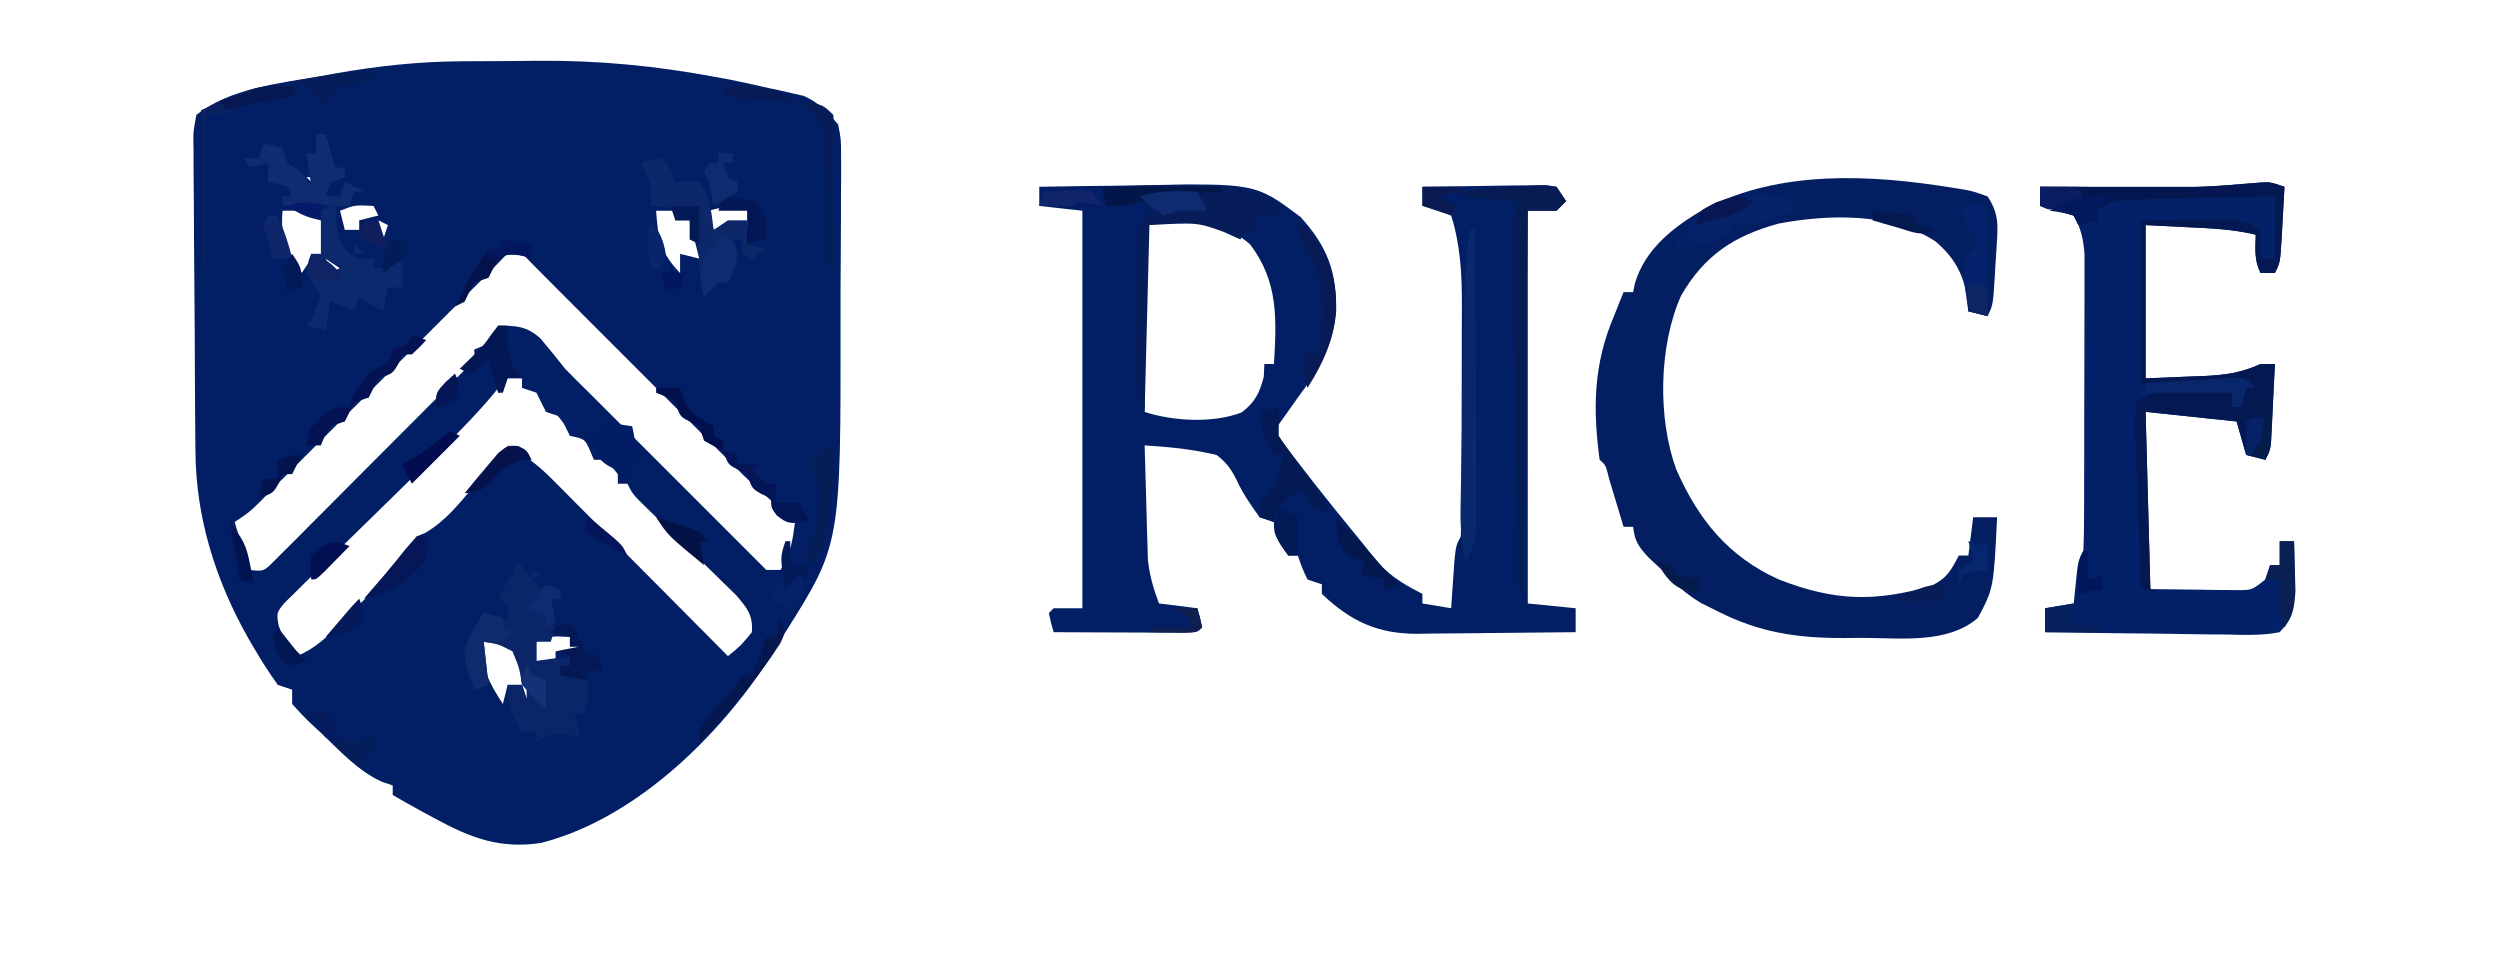 <?xml version="1.0" encoding="UTF-8"?>
<svg version="1.1" xmlns="http://www.w3.org/2000/svg" width="522" height="201">
<path d="M0 0 C0.872 -0.006 1.744 -0.011 2.643 -0.017 C4.482 -0.027 6.322 -0.033 8.161 -0.037 C10.904 -0.047 13.646 -0.078 16.389 -0.109 C28.728 -0.184 40.508 0.957 52.637 3.203 C53.776 3.413 54.916 3.622 56.091 3.838 C58.767 4.367 61.419 4.954 64.074 5.578 C65.378 5.853 65.378 5.853 66.709 6.133 C67.971 6.427 67.971 6.427 69.258 6.727 C69.984 6.891 70.71 7.055 71.459 7.224 C74.646 8.657 76.391 10.536 78.637 13.203 C79.258 16.303 79.258 16.303 79.252 19.819 C79.258 20.464 79.263 21.109 79.269 21.773 C79.281 23.9 79.256 26.025 79.23 28.152 C79.229 29.649 79.229 31.146 79.231 32.643 C79.229 35.786 79.21 38.928 79.179 42.072 C79.139 46.047 79.135 50.021 79.142 53.996 C79.197 100.86 79.197 100.86 67.637 119.203 C67.162 120.019 66.688 120.835 66.199 121.676 C55.531 139.358 37.122 157.96 16.637 163.203 C8.157 164.503 2.03 162.22 -5.363 158.203 C-6.251 157.726 -7.14 157.249 -8.055 156.758 C-10.173 155.598 -12.274 154.415 -14.363 153.203 C-14.363 152.543 -14.363 151.883 -14.363 151.203 C-15.086 150.961 -15.81 150.718 -16.555 150.469 C-21.645 148.175 -25.347 144.008 -29.363 140.203 C-30.017 139.602 -30.67 139.002 -31.344 138.383 C-32.748 137.055 -34.066 135.636 -35.363 134.203 C-35.363 133.213 -35.363 132.223 -35.363 131.203 C-36.353 130.873 -37.343 130.543 -38.363 130.203 C-40.11 127.752 -41.661 125.356 -43.176 122.766 C-43.838 121.638 -43.838 121.638 -44.513 120.487 C-51.332 108.416 -55.472 95.306 -55.556 81.409 C-55.564 80.653 -55.573 79.896 -55.581 79.116 C-55.606 76.631 -55.622 74.146 -55.637 71.66 C-55.642 70.809 -55.647 69.958 -55.653 69.08 C-55.679 64.584 -55.699 60.087 -55.713 55.59 C-55.727 51.868 -55.755 48.147 -55.795 44.425 C-55.845 39.925 -55.869 35.425 -55.877 30.924 C-55.883 29.21 -55.899 27.496 -55.922 25.782 C-55.954 23.39 -55.954 21.001 -55.947 18.609 C-55.963 17.899 -55.98 17.19 -55.996 16.46 C-55.971 14.485 -55.971 14.485 -55.363 11.203 C-48.363 5.622 -37.891 4.575 -29.301 3.078 C-28.372 2.909 -27.443 2.74 -26.486 2.566 C-17.641 0.99 -8.987 0.047 0 0 Z M-32.363 24.203 C-31.703 24.863 -31.043 25.523 -30.363 26.203 C-30.363 25.543 -30.363 24.883 -30.363 24.203 C-31.023 24.203 -31.683 24.203 -32.363 24.203 Z M45.637 24.203 C46.637 26.203 46.637 26.203 46.637 26.203 Z M-25.363 31.203 C-25.033 32.523 -24.703 33.843 -24.363 35.203 C-23.373 35.203 -22.383 35.203 -21.363 35.203 C-21.363 34.543 -21.363 33.883 -21.363 33.203 C-20.043 32.873 -18.723 32.543 -17.363 32.203 C-17.693 31.543 -18.023 30.883 -18.363 30.203 C-22.258 29.992 -22.258 29.992 -25.363 31.203 Z M51.637 31.203 C51.967 32.523 52.297 33.843 52.637 35.203 C55.277 34.873 57.917 34.543 60.637 34.203 C60.307 32.883 59.977 31.563 59.637 30.203 C56.524 30.203 54.529 30.377 51.637 31.203 Z M-37.363 31.203 C-37.913 36.838 -36.314 39.593 -33.363 44.203 C-32.703 43.213 -32.043 42.223 -31.363 41.203 C-30.373 41.203 -29.383 41.203 -28.363 41.203 C-28.62 37.155 -28.62 37.155 -29.363 33.203 C-32.153 30.894 -33.631 31.203 -37.363 31.203 Z M40.637 31.203 C41.024 36.916 41.507 39.94 45.637 44.203 C45.637 42.883 45.637 41.563 45.637 40.203 C46.957 40.533 48.277 40.863 49.637 41.203 C49.42 40.337 49.42 40.337 49.199 39.453 C48.678 37.37 48.158 35.286 47.637 33.203 C46.647 33.203 45.657 33.203 44.637 33.203 C44.637 32.543 44.637 31.883 44.637 31.203 C43.317 31.203 41.997 31.203 40.637 31.203 Z M-17.363 33.203 C-17.033 34.523 -16.703 35.843 -16.363 37.203 C-16.033 36.213 -15.703 35.223 -15.363 34.203 C-16.023 33.873 -16.683 33.543 -17.363 33.203 Z M60.637 34.203 C61.637 36.203 61.637 36.203 61.637 36.203 Z M-15.363 37.203 C-14.363 39.203 -14.363 39.203 -14.363 39.203 Z M8.387 41.391 C7.479 42.319 6.572 43.247 5.637 44.203 C-9.363 59.203 -24.363 74.203 -39.363 89.203 C-40.23 90.09 -41.096 90.977 -41.988 91.891 C-44.363 94.203 -44.363 94.203 -47.363 96.203 C-46.373 99.503 -45.383 102.803 -44.363 106.203 C-41.314 106.519 -41.314 106.519 -39.332 104.546 C-38.557 103.771 -37.782 102.995 -36.984 102.196 C-36.103 101.321 -35.222 100.447 -34.315 99.546 C-33.358 98.58 -32.402 97.615 -31.445 96.648 C-30.464 95.666 -29.481 94.685 -28.499 93.703 C-26.44 91.645 -24.387 89.582 -22.338 87.514 C-19.707 84.86 -17.065 82.217 -14.419 79.578 C-12.389 77.552 -10.365 75.521 -8.342 73.489 C-7.37 72.512 -6.396 71.537 -5.42 70.563 C-4.06 69.203 -2.707 67.837 -1.355 66.469 C-0.582 65.692 0.19 64.915 0.986 64.114 C2.855 62.372 2.855 62.372 2.637 60.203 C3.276 59.935 3.915 59.667 4.574 59.391 C6.968 58.316 6.968 58.316 7.637 55.203 C11.438 55.203 13.61 55.274 16.484 57.875 C18.255 59.946 19.949 62.065 21.637 64.203 C23.284 65.889 24.948 67.559 26.637 69.203 C38.97 81.536 51.303 93.87 63.637 106.203 C64.627 106.203 65.617 106.203 66.637 106.203 C68.927 101.391 68.927 101.391 69.637 96.203 C68.043 94.466 68.043 94.466 65.949 92.828 C62.677 90.086 59.618 87.265 56.637 84.203 C55.399 82.966 55.399 82.966 54.137 81.703 C16.637 44.203 16.637 44.203 13.887 41.391 C11.137 38.464 11.137 38.464 8.387 41.391 Z M-28.363 41.203 C-28.033 42.193 -27.703 43.183 -27.363 44.203 C-26.703 43.873 -26.043 43.543 -25.363 43.203 C-26.353 42.543 -27.343 41.883 -28.363 41.203 Z M8.153 67.617 C7.626 68.273 7.098 68.929 6.555 69.605 C2.32 74.654 -2.329 79.187 -7.051 83.777 C-8.902 85.596 -10.752 87.416 -12.602 89.236 C-15.495 92.082 -18.393 94.922 -21.306 97.748 C-24.133 100.492 -26.936 103.259 -29.738 106.027 C-30.618 106.873 -31.498 107.719 -32.405 108.591 C-33.203 109.385 -34.002 110.18 -34.824 110.999 C-35.534 111.692 -36.243 112.385 -36.974 113.099 C-38.633 115.149 -38.633 115.149 -38.182 117.821 C-37.293 120.406 -36.128 122.131 -34.363 124.203 C-30.625 122.642 -28.231 120.329 -25.379 117.484 C-24.444 116.552 -23.51 115.62 -22.547 114.66 C-22.066 114.175 -21.585 113.69 -21.089 113.19 C-19.611 111.701 -18.123 110.223 -16.633 108.746 C-15.239 107.348 -15.239 107.348 -13.816 105.922 C-12.962 105.065 -12.108 104.209 -11.228 103.326 C-9.143 101.424 -9.143 101.424 -9.363 99.203 C-8.806 98.976 -8.25 98.749 -7.676 98.516 C-3.396 96.087 -0.429 92.305 2.699 88.578 C4.823 86.049 6.965 84.155 9.637 82.203 C9.637 81.543 9.637 80.883 9.637 80.203 C13.247 82.217 16.057 84.379 18.968 87.307 C19.788 88.128 20.609 88.949 21.454 89.794 C22.325 90.675 23.196 91.557 24.094 92.465 C25.448 93.824 25.448 93.824 26.83 95.21 C29.219 97.608 31.604 100.01 33.986 102.415 C36.423 104.872 38.865 107.324 41.307 109.775 C46.089 114.579 50.865 119.389 55.637 124.203 C58.303 122.037 58.303 122.037 60.637 119.203 C60.852 115.533 59.695 114.273 57.336 111.464 C56.342 110.478 55.337 109.502 54.324 108.535 C53.795 108.014 53.266 107.493 52.721 106.957 C51.036 105.3 49.337 103.657 47.637 102.016 C45.939 100.361 44.244 98.703 42.552 97.042 C41.499 96.012 40.443 94.984 39.384 93.961 C35.746 90.422 35.746 90.422 34.637 88.203 C33.977 88.203 33.317 88.203 32.637 88.203 C32.637 87.543 32.637 86.883 32.637 86.203 C31.303 84.536 31.303 84.536 29.637 83.203 C28.977 83.203 28.317 83.203 27.637 83.203 C27.369 82.564 27.1 81.924 26.824 81.266 C25.75 78.872 25.75 78.872 22.637 78.203 C21.97 76.87 21.303 75.536 20.637 74.203 C19.647 73.873 18.657 73.543 17.637 73.203 C16.97 71.87 16.303 70.536 15.637 69.203 C14.647 68.873 13.657 68.543 12.637 68.203 C12.637 67.543 12.637 66.883 12.637 66.203 C9.657 65.858 9.657 65.858 8.153 67.617 Z M9.637 114.203 C10.637 116.203 10.637 116.203 10.637 116.203 Z M15.637 121.203 C15.637 122.523 15.637 123.843 15.637 125.203 C16.957 125.203 18.277 125.203 19.637 125.203 C19.637 124.543 19.637 123.883 19.637 123.203 C21.287 123.533 22.937 123.863 24.637 124.203 C24.637 123.543 24.637 122.883 24.637 122.203 C23.977 122.203 23.317 122.203 22.637 122.203 C22.637 121.543 22.637 120.883 22.637 120.203 C18.742 119.992 18.742 119.992 15.637 121.203 Z M4.637 121.203 C4.087 126.838 5.686 129.593 8.637 134.203 C8.967 132.883 9.297 131.563 9.637 130.203 C10.627 130.203 11.617 130.203 12.637 130.203 C12.307 127.563 11.977 124.923 11.637 122.203 C9.327 121.873 7.017 121.543 4.637 121.203 Z M24.637 125.203 C25.637 127.203 25.637 127.203 25.637 127.203 Z M12.637 130.203 C12.967 131.193 13.297 132.183 13.637 133.203 C13.637 132.213 13.637 131.223 13.637 130.203 C13.307 130.203 12.977 130.203 12.637 130.203 Z " fill="#021F66" transform="translate(96.363,12.797)"/>
<path d="M0 0 C5.174 -0.1 10.347 -0.172 15.521 -0.22 C17.276 -0.24 19.03 -0.267 20.784 -0.302 C45.099 -0.774 45.099 -0.774 54.562 6.312 C60.169 12.494 62.089 17.71 62 26 C61.425 33.282 58.277 38.238 54 44 C53.04 45.353 52.082 46.707 51.125 48.062 C50.073 49.517 50.073 49.517 49 51 C54.564 58.307 60.176 65.556 66.043 72.625 C67.194 74.022 68.33 75.434 69.426 76.875 C72.474 80.847 75.608 82.761 80 85 C80 85.66 80 86.32 80 87 C81.98 87.33 83.96 87.66 86 88 C86.061 87.085 86.121 86.17 86.184 85.227 C86.309 83.444 86.309 83.444 86.438 81.625 C86.519 80.442 86.6 79.258 86.684 78.039 C87 75 87 75 88 73 C88.101 71.199 88.138 69.395 88.145 67.592 C88.152 66.46 88.158 65.328 88.165 64.161 C88.166 62.931 88.167 61.701 88.168 60.434 C88.171 59.17 88.175 57.907 88.178 56.606 C88.183 53.925 88.186 51.244 88.185 48.563 C88.185 45.15 88.199 41.736 88.216 38.322 C88.23 35.047 88.229 31.772 88.23 28.496 C88.241 26.672 88.241 26.672 88.252 24.811 C88.235 18.249 87.978 12.287 86 6 C83.017 4.308 83.017 4.308 80 4 C80 2.68 80 1.36 80 0 C83.951 -0.074 87.902 -0.129 91.853 -0.165 C93.859 -0.187 95.865 -0.225 97.871 -0.264 C99.128 -0.273 100.385 -0.283 101.68 -0.293 C102.842 -0.309 104.005 -0.324 105.203 -0.341 C106.126 -0.228 107.049 -0.116 108 0 C108.99 1.485 108.99 1.485 110 3 C109.34 3.66 108.68 4.32 108 5 C106.02 5 104.04 5 102 5 C102 32.06 102 59.12 102 87 C105.3 87.33 108.6 87.66 112 88 C112 89.65 112 91.3 112 93 C106.432 93.074 100.863 93.129 95.295 93.165 C93.402 93.18 91.51 93.2 89.618 93.226 C86.89 93.263 84.162 93.28 81.434 93.293 C80.595 93.308 79.756 93.324 78.892 93.34 C70.608 93.342 64.997 90.705 59 85 C59 84.34 59 83.68 59 83 C58.01 82.67 57.02 82.34 56 82 C54.812 79.438 54.812 79.438 54 77 C53.34 77 52.68 77 52 77 C49 72.615 49 72.615 49 70 C48.01 69.67 47.02 69.34 46 69 C44.184 66.457 42.437 63.979 41.16 61.117 C39.96 58.813 39.097 57.577 37 56 C32.015 54.791 27.111 54.315 22 54 C22.11 58.376 22.241 62.75 22.375 67.125 C22.406 68.362 22.437 69.6 22.469 70.875 C22.507 72.074 22.546 73.273 22.586 74.508 C22.633 76.157 22.633 76.157 22.681 77.84 C23.014 81.142 23.836 83.901 25 87 C27.64 87.33 30.28 87.66 33 88 C33.562 89.938 33.562 89.938 34 92 C33 93 33 93 30.133 93.114 C28.881 93.108 27.629 93.103 26.34 93.098 C25.343 93.096 25.343 93.096 24.326 93.093 C22.197 93.088 20.067 93.075 17.938 93.062 C16.497 93.057 15.056 93.053 13.615 93.049 C10.077 93.038 6.538 93.021 3 93 C2.438 91.062 2.438 91.062 2 89 C2.495 88.505 2.495 88.505 3 88 C4.98 88 6.96 88 9 88 C9 60.61 9 33.22 9 5 C6.03 4.67 3.06 4.34 0 4 C0 2.68 0 1.36 0 0 Z M22 8 C21.911 10.884 21.885 13.745 21.902 16.629 C21.904 17.493 21.905 18.357 21.907 19.248 C21.912 22.019 21.925 24.791 21.938 27.562 C21.943 29.437 21.947 31.311 21.951 33.186 C21.962 37.79 21.979 42.395 22 47 C27.885 48.962 36.405 49.426 42.285 47.094 C45.073 44.957 45.988 43.047 46.875 39.688 C46.916 38.801 46.958 37.914 47 37 C47.66 37 48.32 37 49 37 C49.56 27.665 49.941 19.787 44 12 C38.89 7.724 34.824 6.858 28.312 6.875 C27.339 6.872 26.366 6.87 25.363 6.867 C23.044 6.734 23.044 6.734 22 8 Z " fill="#021F65" transform="translate(217,39)"/>
<path d="M0 0 C0.693 0.109 1.386 0.218 2.101 0.33 C4 0.703 4 0.703 7 1.75 C8.923 4.644 9.218 6.804 9.012 10.227 C8.965 11.062 8.918 11.897 8.869 12.758 C8.809 13.621 8.749 14.485 8.688 15.375 C8.639 16.246 8.591 17.118 8.541 18.016 C8.147 24.456 8.147 24.456 7 26.75 C5.68 26.42 4.36 26.09 3 25.75 C2.917 24.719 2.835 23.688 2.75 22.625 C1.8 17.718 -0.014 14.441 -3.84 11.184 C-13.021 5.091 -26.195 5.467 -36.668 7.441 C-45.966 9.999 -52.166 14.092 -57 22.504 C-61.638 32.92 -61.926 48.066 -58 58.75 C-53.412 69.225 -47.16 76.938 -36.645 81.719 C-25.054 86.238 -16.736 86.498 -4.855 83.113 C-1.483 81.503 -0.703 79.989 1 76.75 C1.66 76.75 2.32 76.75 3 76.75 C3.33 74.11 3.66 71.47 4 68.75 C5.65 68.75 7.3 68.75 9 68.75 C8.273 83.571 8.273 83.571 5 89.75 C-1.42 95.303 -11.341 93.933 -19.312 93.938 C-20.498 93.95 -21.683 93.962 -22.904 93.975 C-32.706 93.991 -40.499 92.862 -49.25 88.438 C-50.41 87.864 -51.57 87.29 -52.766 86.699 C-56.075 84.705 -58.385 82.574 -61 79.75 C-61.907 78.904 -62.815 78.059 -63.75 77.188 C-65.882 74.877 -66.66 73.808 -67 70.75 C-67.66 70.75 -68.32 70.75 -69 70.75 C-69.416 69.36 -69.416 69.36 -69.84 67.941 C-70.202 66.744 -70.564 65.546 -70.938 64.312 C-71.297 63.118 -71.657 61.923 -72.027 60.691 C-72.709 57.891 -72.709 57.891 -74 56.75 C-75.447 45.943 -75.275 36.784 -71 26.75 C-70.608 25.76 -70.216 24.77 -69.812 23.75 C-69.544 23.09 -69.276 22.43 -69 21.75 C-68.34 21.75 -67.68 21.75 -67 21.75 C-66.884 21.169 -66.768 20.587 -66.648 19.988 C-64.513 12.618 -58.369 7.994 -52 4.293 C-36.177 -3.845 -17.235 -2.825 0 0 Z " fill="#031E61" transform="translate(408,39.25)"/>
<path d="M0 0 C-0.141 2.625 -0.287 5.25 -0.438 7.875 C-0.477 8.621 -0.516 9.368 -0.557 10.137 C-0.887 15.773 -0.887 15.773 -2 18 C-2.99 18 -3.98 18 -5 18 C-6.354 15.291 -6.065 12.991 -6 10 C-10.739 8.852 -15.464 8.671 -20.312 8.438 C-23.179 8.293 -26.046 8.149 -29 8 C-29 18.56 -29 29.12 -29 40 C-25.968 39.876 -22.936 39.752 -19.812 39.625 C-18.866 39.591 -17.92 39.557 -16.945 39.522 C-12.524 39.315 -9.067 38.884 -5 37 C-4.01 37 -3.02 37 -2 37 C-2.14 39.959 -2.287 42.917 -2.438 45.875 C-2.477 46.717 -2.516 47.559 -2.557 48.426 C-2.619 49.634 -2.619 49.634 -2.684 50.867 C-2.72 51.611 -2.757 52.354 -2.795 53.121 C-3 55 -3 55 -4 57 C-5.32 56.67 -6.64 56.34 -8 56 C-8.66 53.69 -9.32 51.38 -10 49 C-16.27 48.34 -22.54 47.68 -29 47 C-28.505 65.315 -28.505 65.315 -28 84 C-22.895 84.062 -22.895 84.062 -17.688 84.125 C-16.084 84.152 -16.084 84.152 -14.448 84.18 C-13.603 84.185 -12.758 84.19 -11.887 84.195 C-11.023 84.206 -10.159 84.216 -9.268 84.227 C-6.718 84.151 -6.718 84.151 -4 82 C-3.505 80.515 -3.505 80.515 -3 79 C-2.34 79 -1.68 79 -1 79 C-1 77.35 -1 75.7 -1 74 C-0.01 74 0.98 74 2 74 C2.081 76.229 2.139 78.458 2.188 80.688 C2.24 82.55 2.24 82.55 2.293 84.449 C1.958 88.504 1.791 90.031 -1 93 C-4.663 93.731 -8.29 93.579 -12.012 93.488 C-13.095 93.481 -14.178 93.474 -15.295 93.467 C-18.76 93.439 -22.223 93.376 -25.688 93.312 C-28.034 93.287 -30.381 93.265 -32.729 93.244 C-38.486 93.189 -44.243 93.105 -50 93 C-50 91.35 -50 89.7 -50 88 C-47.03 87.505 -47.03 87.505 -44 87 C-43.939 86.374 -43.879 85.747 -43.816 85.102 C-43.733 84.284 -43.649 83.467 -43.562 82.625 C-43.481 81.813 -43.4 81.001 -43.316 80.164 C-43 78 -43 78 -42 76 C-41.898 73.964 -41.862 71.924 -41.855 69.885 C-41.848 68.6 -41.842 67.315 -41.835 65.991 C-41.834 64.581 -41.833 63.172 -41.832 61.762 C-41.829 60.319 -41.825 58.877 -41.822 57.434 C-41.816 54.407 -41.814 51.38 -41.815 48.353 C-41.815 44.479 -41.801 40.606 -41.784 36.732 C-41.773 33.751 -41.771 30.77 -41.771 27.788 C-41.77 26.361 -41.766 24.933 -41.758 23.505 C-41.748 21.504 -41.752 19.504 -41.757 17.503 C-41.756 16.365 -41.754 15.228 -41.753 14.055 C-42.007 10.91 -42.465 8.756 -44 6 C-47.535 4.62 -47.535 4.62 -51 4 C-51 2.68 -51 1.36 -51 0 C-49.937 0.005 -48.874 0.01 -47.778 0.016 C-43.784 0.034 -39.79 0.046 -35.796 0.055 C-34.077 0.06 -32.357 0.067 -30.638 0.075 C-17.806 0.163 -17.806 0.163 -5.025 -0.881 C-3 -1 -3 -1 0 0 Z " fill="#032168" transform="translate(477,39)"/>
<path d="M0 0 C-0.141 2.625 -0.287 5.25 -0.438 7.875 C-0.477 8.621 -0.516 9.368 -0.557 10.137 C-0.887 15.773 -0.887 15.773 -2 18 C-2.99 18 -3.98 18 -5 18 C-6.354 15.291 -6.065 12.991 -6 10 C-10.739 8.852 -15.464 8.671 -20.312 8.438 C-23.179 8.293 -26.046 8.149 -29 8 C-29 18.56 -29 29.12 -29 40 C-25.968 39.876 -22.936 39.752 -19.812 39.625 C-18.866 39.591 -17.92 39.557 -16.945 39.522 C-12.524 39.315 -9.067 38.884 -5 37 C-4.01 37 -3.02 37 -2 37 C-2.14 39.959 -2.287 42.917 -2.438 45.875 C-2.477 46.717 -2.516 47.559 -2.557 48.426 C-2.619 49.634 -2.619 49.634 -2.684 50.867 C-2.72 51.611 -2.757 52.354 -2.795 53.121 C-3 55 -3 55 -4 57 C-5.32 56.67 -6.64 56.34 -8 56 C-8.66 53.69 -9.32 51.38 -10 49 C-16.27 48.34 -22.54 47.68 -29 47 C-28.505 65.315 -28.505 65.315 -28 84 C-26.515 84.495 -26.515 84.495 -25 85 C-26.65 84.67 -28.3 84.34 -30 84 C-30.217 78.483 -30.414 72.966 -30.592 67.447 C-30.656 65.569 -30.725 63.691 -30.799 61.813 C-30.905 59.118 -30.992 56.423 -31.074 53.727 C-31.112 52.884 -31.149 52.041 -31.187 51.173 C-31.249 48.807 -31.249 48.807 -31 45 C-27.953 42.969 -27.399 42.753 -23.988 42.805 C-23.231 42.811 -22.474 42.818 -21.693 42.824 C-20.908 42.841 -20.122 42.858 -19.312 42.875 C-18.515 42.884 -17.718 42.893 -16.896 42.902 C-14.931 42.926 -12.965 42.962 -11 43 C-11 43.99 -11 44.98 -11 46 C-9.062 43.227 -9.062 43.227 -8 41 C-15.26 41 -22.52 41 -30 41 C-30 29.78 -30 18.56 -30 7 C-26.617 6.959 -23.235 6.918 -19.75 6.875 C-18.69 6.857 -17.63 6.839 -16.538 6.82 C-15.695 6.815 -14.853 6.81 -13.984 6.805 C-13.126 6.794 -12.267 6.784 -11.382 6.773 C-8.821 7.017 -7.205 7.71 -5 9 C-5 10.98 -5 12.96 -5 15 C-4.01 15 -3.02 15 -2 15 C-2 10.71 -2 6.42 -2 2 C-6.788 2.094 -11.575 2.2 -16.362 2.317 C-17.99 2.356 -19.619 2.391 -21.247 2.422 C-23.588 2.468 -25.929 2.526 -28.27 2.586 C-29.362 2.603 -29.362 2.603 -30.476 2.621 C-34.17 2.729 -35.848 2.899 -39 5 C-39 5.66 -39 6.32 -39 7 C-40.32 7.33 -41.64 7.66 -43 8 C-43.33 7.34 -43.66 6.68 -44 6 C-46.314 5.269 -48.648 4.599 -51 4 C-51 2.68 -51 1.36 -51 0 C-49.937 0.005 -48.874 0.01 -47.778 0.016 C-43.784 0.034 -39.79 0.046 -35.796 0.055 C-34.077 0.06 -32.357 0.067 -30.638 0.075 C-17.806 0.163 -17.806 0.163 -5.025 -0.881 C-3 -1 -3 -1 0 0 Z " fill="#041952" transform="translate(477,39)"/>
<path d="M0 0 C0.454 0.619 0.907 1.238 1.375 1.875 C2.971 4.059 2.971 4.059 5 6 C6.32 6 7.64 6 9 6 C9 6.66 9 7.32 9 8 C8.34 8 7.68 8 7 8 C7.186 8.742 7.371 9.485 7.562 10.25 C7.992 12.95 7.851 14.446 7 17 C6.01 17 5.02 17 4 17 C4 18.32 4 19.64 4 21 C7.465 20.505 7.465 20.505 11 20 C11 20.66 11 21.32 11 22 C12.047 23.098 12.047 23.098 13.625 24.188 C15 26 15 26 14.688 29.188 C14.461 30.116 14.234 31.044 14 32 C13.34 32 12.68 32 12 32 C12.33 33.65 12.66 35.3 13 37 C12.258 36.794 11.515 36.587 10.75 36.375 C7.677 35.956 6.572 36.381 4 38 C4 37.34 4 36.68 4 36 C3.01 36 2.02 36 1 36 C-1.034 32.27 -2 30.331 -2 26 C-1.01 26 -0.02 26 1 26 C0.46 22.525 0.46 22.525 -1 19 C-4.006 17.469 -4.006 17.469 -7 17 C-6.67 19.97 -6.34 22.94 -6 26 C-6.99 26.33 -7.98 26.66 -9 27 C-11.48 19.415 -11.48 19.415 -10 16 C-9.04 14.31 -8.046 12.638 -7 11 C-3.125 11.875 -3.125 11.875 -2 13 C-2 11.68 -2 10.36 -2 9 C-2.66 8.67 -3.32 8.34 -4 8 C-3 6 -3 6 -1 3 C-0.67 2.01 -0.34 1.02 0 0 Z M1 26 C1.33 26.99 1.66 27.98 2 29 C2 28.01 2 27.02 2 26 C1.67 26 1.34 26 1 26 Z M3 2 C3.99 2.495 3.99 2.495 5 3 C4.01 3.495 4.01 3.495 3 4 C3 3.34 3 2.68 3 2 Z " fill="#0A2669" transform="translate(108,117)"/>
<path d="M0 0 C27.164 -0.826 27.164 -0.826 38 4 C37.67 4.66 37.34 5.32 37 6 C35.35 6 33.7 6 32 6 C32.495 7.485 32.495 7.485 33 9 C32.01 9 31.02 9 30 9 C29.67 9.66 29.34 10.32 29 11 C27.907 10.505 26.814 10.01 25.688 9.5 C20.074 7.441 20.074 7.441 10 8 C9.67 20.87 9.34 33.74 9 47 C6.803 42.605 6.791 39.55 6.953 34.805 C6.984 33.622 6.984 33.622 7.015 32.415 C7.06 30.752 7.111 29.09 7.167 27.427 C7.25 24.877 7.312 22.328 7.371 19.777 C7.418 18.161 7.466 16.546 7.516 14.93 C7.542 13.783 7.542 13.783 7.57 12.613 C7.77 7.23 7.77 7.23 10 5 C12.625 4.875 12.625 4.875 15 5 C15 4.34 15 3.68 15 3 C16.65 3 18.3 3 20 3 C20 2.67 20 2.34 20 2 C14.477 1.806 10.332 2.359 5 4 C3.68 4 2.36 4 1 4 C0.67 2.68 0.34 1.36 0 0 Z " fill="#061D59" transform="translate(230,39)"/>
<path d="M0 0 C0.083 1.258 0.165 2.516 0.25 3.812 C0.623 6.823 0.743 7.726 2.875 10 C5.061 11.213 5.061 11.213 8 11 C8 11.66 8 12.32 8 13 C8.99 13 9.98 13 11 13 C11.33 12.34 11.66 11.68 12 11 C12.66 11.33 13.32 11.66 14 12 C14 13.65 14 15.3 14 17 C13.01 17 12.02 17 11 17 C10.67 18.65 10.34 20.3 10 22 C8.35 21.01 6.7 20.02 5 19 C4.67 19.99 4.34 20.98 4 22 C1.525 21.01 1.525 21.01 -1 20 C-1.33 21.98 -1.66 23.96 -2 26 C-3.32 25.67 -4.64 25.34 -6 25 C-5.165 23.67 -5.165 23.67 -4.312 22.312 C-3.879 21.219 -3.446 20.126 -3 19 C-4.319 16.358 -4.319 16.358 -6 14 C-5.688 11.688 -5.688 11.688 -5 10 C-4.34 10 -3.68 10 -3 10 C-3 7.03 -3 4.06 -3 1 C-1 0 -1 0 0 0 Z M-2 11 C-1.67 11.99 -1.34 12.98 -1 14 C-0.34 13.67 0.32 13.34 1 13 C0.01 12.34 -0.98 11.68 -2 11 Z M4 8 C4.66 8.66 5.32 9.32 6 10 C5.34 10 4.68 10 4 10 C4 9.34 4 8.68 4 8 Z " fill="#0D296D" transform="translate(70,43)"/>
<path d="M0 0 C2 2 2 2 3 5 C3.784 4.938 4.567 4.876 5.375 4.812 C6.674 4.905 6.674 4.905 8 5 C10.296 8.445 10.54 10.938 11 15 C11.99 14.34 12.98 13.68 14 13 C15.32 13 16.64 13 18 13 C18 14.65 18 16.3 18 18 C19.32 18.33 20.64 18.66 22 19 C21.01 19.66 20.02 20.32 19 21 C18.34 20.67 17.68 20.34 17 20 C17 19.01 17 18.02 17 17 C16.34 17 15.68 17 15 17 C15.309 17.835 15.309 17.835 15.625 18.688 C16.107 21.66 15.266 23.32 14 26 C13.34 26 12.68 26 12 26 C10.375 27.458 10.375 27.458 9 29 C8.403 26.237 8 23.84 8 21 C7.847 19.27 7.68 17.54 7.5 15.812 C7.407 14.911 7.314 14.01 7.219 13.082 C7.147 12.395 7.074 11.708 7 11 C4.03 10.67 1.06 10.34 -2 10 C-2 8.68 -2 7.36 -2 6 C-2.613 4.313 -3.271 2.64 -4 1 C-2.125 0.375 -2.125 0.375 0 0 Z " fill="#0D2869" transform="translate(138,33)"/>
<path d="M0 0 C1.222 -0.039 1.222 -0.039 2.469 -0.078 C3.139 0.03 3.809 0.138 4.5 0.25 C5.16 1.24 5.82 2.23 6.5 3.25 C5.84 3.91 5.18 4.57 4.5 5.25 C2.52 5.25 0.54 5.25 -1.5 5.25 C-1.83 31.32 -2.16 57.39 -2.5 84.25 C-2.83 84.25 -3.16 84.25 -3.5 84.25 C-3.654 74.132 -3.802 64.014 -3.943 53.896 C-4.009 49.198 -4.076 44.5 -4.148 39.802 C-4.218 35.269 -4.282 30.737 -4.343 26.205 C-4.367 24.474 -4.393 22.743 -4.421 21.012 C-4.459 18.592 -4.491 16.171 -4.522 13.751 C-4.535 13.032 -4.548 12.314 -4.561 11.573 C-4.594 8.5 -4.481 6.193 -3.5 3.25 C-7.46 2.92 -11.42 2.59 -15.5 2.25 C-15.5 1.92 -15.5 1.59 -15.5 1.25 C-10.343 0.636 -5.193 0.151 0 0 Z " fill="#061C52" transform="translate(320.5,38.75)"/>
<path d="M0 0 C0.66 0 1.32 0 2 0 C2.66 2.31 3.32 4.62 4 7 C4.66 7 5.32 7 6 7 C6 7.66 6 8.32 6 9 C5.01 9.33 4.02 9.66 3 10 C2.67 10.99 2.34 11.98 2 13 C2.99 13 3.98 13 5 13 C5.33 12.01 5.66 11.02 6 10 C7.32 10.66 8.64 11.32 10 12 C9.34 12 8.68 12 8 12 C7.67 12.99 7.34 13.98 7 15 C2.38 15 -2.24 15 -7 15 C-7 14.34 -7 13.68 -7 13 C-6.34 13 -5.68 13 -5 13 C-5.33 12.34 -5.66 11.68 -6 11 C-8.025 10.348 -8.025 10.348 -10 10 C-10 8.68 -10 7.36 -10 6 C-11.32 6.33 -12.64 6.66 -14 7 C-14.33 6.34 -14.66 5.68 -15 5 C-14.01 5 -13.02 5 -12 5 C-11.67 4.01 -11.34 3.02 -11 2 C-9.062 2.312 -9.062 2.312 -7 3 C-6.67 3.99 -6.34 4.98 -6 6 C-5.01 6.66 -4.02 7.32 -3 8 C-2.01 9.485 -2.01 9.485 -1 11 C-1.33 8.69 -1.66 6.38 -2 4 C-1.34 4 -0.68 4 0 4 C0 2.68 0 1.36 0 0 Z " fill="#0F2C70" transform="translate(66,28)"/>
<path d="M0 0 C0.33 0 0.66 0 1 0 C1.046 8.406 1.082 16.812 1.104 25.218 C1.114 29.121 1.128 33.024 1.151 36.927 C1.173 40.694 1.185 44.461 1.19 48.229 C1.193 49.666 1.201 51.102 1.211 52.539 C1.226 54.553 1.227 56.566 1.227 58.579 C1.231 59.725 1.236 60.871 1.241 62.051 C1.006 64.924 0.497 66.572 -1 69 C-1.846 65.356 -2.102 62.047 -2.038 58.311 C-2.021 57.193 -2.004 56.075 -1.986 54.923 C-1.963 53.723 -1.939 52.524 -1.914 51.289 C-1.893 50.048 -1.872 48.806 -1.85 47.527 C-1.792 44.232 -1.728 40.937 -1.663 37.642 C-1.625 35.63 -1.591 33.618 -1.558 31.606 C-1.494 27.73 -1.424 23.853 -1.352 19.977 C-1.332 18.782 -1.312 17.587 -1.291 16.355 C-1.177 10.817 -0.97 5.458 0 0 Z " fill="#0A296C" transform="translate(307,48)"/>
<path d="M0 0 C1.793 1.527 1.793 1.527 3 3 C1.586 3.508 0.169 4.006 -1.25 4.5 C-2.433 4.918 -2.433 4.918 -3.641 5.344 C-6 6 -6 6 -10 6 C-10.33 6.66 -10.66 7.32 -11 8 C-13.685 9.379 -15.298 10.114 -18.312 9.625 C-18.869 9.419 -19.426 9.213 -20 9 C-19.398 6.291 -18.654 4.512 -16.438 2.777 C-11.267 -0.131 -5.871 -1.158 0 0 Z M-22 9 C-21.01 9.495 -21.01 9.495 -20 10 C-20.99 10.495 -20.99 10.495 -22 11 C-22 10.34 -22 9.68 -22 9 Z " fill="#04216A" transform="translate(372,41)"/>
<path d="M0 0 C14.85 0 29.7 0 45 0 C45.495 0.99 45.495 0.99 46 2 C45.077 2.02 44.153 2.04 43.202 2.06 C39.774 2.138 36.347 2.225 32.92 2.317 C31.437 2.356 29.954 2.391 28.471 2.422 C26.338 2.468 24.206 2.526 22.074 2.586 C20.791 2.617 19.508 2.649 18.186 2.681 C14.846 2.764 14.846 2.764 12 5 C12 5.66 12 6.32 12 7 C10.68 7.33 9.36 7.66 8 8 C7.67 7.34 7.34 6.68 7 6 C4.686 5.269 2.352 4.599 0 4 C0 2.68 0 1.36 0 0 Z " fill="#051751" transform="translate(426,39)"/>
<path d="M0 0 C0 2 0 4 0 6 C1.199 7.84 2.483 9.626 3.812 11.375 C6.422 14.826 8.839 18.25 11 22 C9.125 21.75 9.125 21.75 7 21 C5.75 18.938 5.75 18.938 5 17 C2.464 18.268 0.899 19.911 -1 22 C-1 22.66 -1 23.32 -1 24 C-1.99 23.67 -2.98 23.34 -4 23 C-4 22.01 -4 21.02 -4 20 C-3.546 19.587 -3.092 19.175 -2.625 18.75 C-0.245 16.187 0.18 13.342 1 10 C0.34 10 -0.32 10 -1 10 C-3.125 6.812 -3.502 4.735 -4 1 C-2.68 0.67 -1.36 0.34 0 0 Z " fill="#041A55" transform="translate(267,85)"/>
<path d="M0 0 C1.65 0 3.3 0 5 0 C5 7.59 5 15.18 5 23 C3.68 22.67 2.36 22.34 1 22 C0.75 20.42 0.526 18.836 0.312 17.25 C0.185 16.368 0.057 15.487 -0.074 14.578 C0.016 11.443 0.926 10.282 3 8 C2.34 7.67 1.68 7.34 1 7 C1.66 7 2.32 7 3 7 C2.505 6.402 2.01 5.804 1.5 5.188 C0 3 0 3 0 0 Z " fill="#05226C" transform="translate(410,43)"/>
<path d="M0 0 C0.99 0.33 1.98 0.66 3 1 C1.625 2.5 1.625 2.5 0 4 C-0.66 4 -1.32 4 -2 4 C-2.268 4.639 -2.536 5.279 -2.812 5.938 C-4 8 -4 8 -7 9 C-7.33 9.66 -7.66 10.32 -8 11 C-8.33 11.66 -8.66 12.32 -9 13 C-9.99 13.33 -10.98 13.66 -12 14 C-12.33 14.66 -12.66 15.32 -13 16 C-13.33 16.66 -13.66 17.32 -14 18 C-14.99 18.33 -15.98 18.66 -17 19 C-18.209 21 -18.209 21 -19 23 C-19.99 23 -20.98 23 -22 23 C-21.664 19.865 -20.973 18.975 -18.625 16.75 C-16 15 -16 15 -13 15 C-12.67 14.01 -12.34 13.02 -12 12 C-8.562 7.188 -8.562 7.188 -5 6 C-4.67 5.01 -4.34 4.02 -4 3 C-3.01 2.67 -2.02 2.34 -1 2 C-0.67 1.34 -0.34 0.68 0 0 Z " fill="#041253" transform="translate(86,70)"/>
<path d="M0 0 C1.32 0.33 2.64 0.66 4 1 C4 1.66 4 2.32 4 3 C4.66 3.33 5.32 3.66 6 4 C5.34 4.66 4.68 5.32 4 6 C2.68 6 1.36 6 0 6 C0.33 8.97 0.66 11.94 1 15 C0.01 15.33 -0.98 15.66 -2 16 C-4.48 8.415 -4.48 8.415 -3 5 C-2.04 3.31 -1.046 1.638 0 0 Z " fill="#0F2B6E" transform="translate(101,128)"/>
<path d="M0 0 C2.31 0.33 4.62 0.66 7 1 C7.884 5.087 8.35 7.951 7 12 C6.34 12 5.68 12 5 12 C5 11.34 5 10.68 5 10 C4.402 9.938 3.804 9.876 3.188 9.812 C-0.426 8.47 -1.355 5.29 -3 2 C-2.01 2 -1.02 2 0 2 C0 1.34 0 0.68 0 0 Z " fill="#021C66" transform="translate(125,88)"/>
<path d="M0 0 C5.56 5.267 7.355 8.808 7.965 16.344 C8.06 23.527 5.813 29.027 2 35 C1.066 31.99 0.956 31.133 2 28 C2.66 28 3.32 28 4 28 C5.741 21.255 5.779 14.436 3 8 C2.464 7.113 1.927 6.226 1.375 5.312 C0 3 0 3 0 0 Z " fill="#081B54" transform="translate(271,46)"/>
<path d="M0 0 C0.33 0.66 0.66 1.32 1 2 C0.264 2.121 -0.472 2.242 -1.23 2.367 C-2.206 2.535 -3.182 2.702 -4.188 2.875 C-5.15 3.037 -6.113 3.2 -7.105 3.367 C-10.011 3.919 -10.011 3.919 -12.676 5.07 C-15 6 -15 6 -18 6 C-18 16.56 -18 27.12 -18 38 C-18.33 38 -18.66 38 -19 38 C-19 27.11 -19 16.22 -19 5 C-7.282 -0.208 -7.282 -0.208 0 0 Z " fill="#0A2161" transform="translate(61,18)"/>
<path d="M0 0 C0.66 0 1.32 0 2 0 C1.979 0.743 1.959 1.485 1.938 2.25 C2.026 6.136 2.213 8.213 5 11 C4.01 11 3.02 11 2 11 C1.67 11.99 1.34 12.98 1 14 C0.67 14 0.34 14 0 14 C-0.66 11.69 -1.32 9.38 -2 7 C-3.32 7.99 -4.64 8.98 -6 10 C-6.66 9.67 -7.32 9.34 -8 9 C-6.855 7.886 -6.855 7.886 -5.688 6.75 C-3.044 4.176 -3.044 4.176 -1.312 1.688 C-0.879 1.131 -0.446 0.574 0 0 Z " fill="#021753" transform="translate(104,68)"/>
<path d="M0 0 C2.962 0.613 4.381 1.254 7 3 C7 3.66 7 4.32 7 5 C6.01 5.495 6.01 5.495 5 6 C3.638 7.643 2.301 9.308 1 11 C0.67 10.01 0.34 9.02 0 8 C-0.99 7.67 -1.98 7.34 -3 7 C-2.67 5.68 -2.34 4.36 -2 3 C-1.34 3 -0.68 3 0 3 C0 2.01 0 1.02 0 0 Z " fill="#021E67" transform="translate(53,120)"/>
<path d="M0 0 C0.619 0.804 1.238 1.609 1.875 2.438 C3.742 5.039 3.742 5.039 6 6 C6 7.32 6 8.64 6 10 C4.35 10.33 2.7 10.66 1 11 C-0.32 9.35 -1.64 7.7 -3 6 C-2.01 4.02 -1.02 2.04 0 0 Z " fill="#031F68" transform="translate(118,79)"/>
<path d="M0 0 C0.99 0.33 1.98 0.66 3 1 C3 1.66 3 2.32 3 3 C4.65 3 6.3 3 8 3 C7.01 3.495 7.01 3.495 6 4 C7.375 5.542 7.375 5.542 9 7 C9.66 7 10.32 7 11 7 C11 8.32 11 9.64 11 11 C12.65 11 14.3 11 16 11 C16.66 12.32 17.32 13.64 18 15 C13.483 15.366 13.483 15.366 11.188 13.625 C10 12 10 12 10 10 C9.361 9.732 8.721 9.464 8.062 9.188 C6 8 6 8 5 5 C4.34 4.67 3.68 4.34 3 4 C1 3 1 3 0 0 Z " fill="#031557" transform="translate(151,94)"/>
<path d="M0 0 C0.99 0.33 1.98 0.66 3 1 C4.268 3.73 4.043 4.874 3.062 7.75 C2.712 8.492 2.361 9.235 2 10 C1.34 10 0.68 10 0 10 C-1.625 11.458 -1.625 11.458 -3 13 C-4.158 8.946 -3.837 6.782 -2 3 C-1.34 3 -0.68 3 0 3 C0 2.01 0 1.02 0 0 Z " fill="#0D2B70" transform="translate(150,49)"/>
<path d="M0 0 C-0.66 0 -1.32 0 -2 0 C-2.33 1.32 -2.66 2.64 -3 4 C-3.66 4 -4.32 4 -5 4 C-5 3.01 -5 2.02 -5 1 C-10.94 1 -16.88 1 -23 1 C-23 0.34 -23 -0.32 -23 -1 C-19.543 -1.225 -16.084 -1.427 -12.625 -1.625 C-11.64 -1.689 -10.655 -1.754 -9.641 -1.82 C-8.7 -1.872 -7.759 -1.923 -6.789 -1.977 C-5.92 -2.029 -5.05 -2.081 -4.155 -2.135 C-2 -2 -2 -2 0 0 Z " fill="#09266B" transform="translate(471,81)"/>
<path d="M0 0 C1 3 1 3 -0.047 5.277 C-4.967 12.962 -10.688 19.46 -17 26 C-17 22.061 -15.713 21.265 -13.062 18.438 C-10.193 15.454 -10.193 15.454 -8 12 C-7.34 12 -6.68 12 -6 12 C-4.925 9.348 -3.905 6.716 -3 4 C-2.34 4 -1.68 4 -1 4 C-0.67 2.68 -0.34 1.36 0 0 Z " fill="#04174F" transform="translate(163,129)"/>
<path d="M0 0 C0.99 0 1.98 0 3 0 C3.054 2.25 3.093 4.5 3.125 6.75 C3.148 8.003 3.171 9.256 3.195 10.547 C3.015 13.728 2.69 15.365 1 18 C-0.607 14.785 -0.057 11.564 0 8 C-0.99 8 -1.98 8 -3 8 C-2.67 7.01 -2.34 6.02 -2 5 C-1.34 5 -0.68 5 0 5 C0 3.35 0 1.7 0 0 Z " fill="#0A1F54" transform="translate(476,113)"/>
<path d="M0 0 C8.25 0 16.5 0 25 0 C25 0.33 25 0.66 25 1 C24.143 1.049 23.286 1.098 22.402 1.148 C16.29 1.548 10.824 2.141 5 4 C3.68 4 2.36 4 1 4 C0.67 2.68 0.34 1.36 0 0 Z " fill="#031649" transform="translate(230,39)"/>
<path d="M0 0 C2 1 2 1 2.938 3.5 C3.288 4.325 3.639 5.15 4 6 C4.99 6.33 5.98 6.66 7 7 C7.33 7.99 7.66 8.98 8 10 C7.01 10 6.02 10 5 10 C4.67 10.66 4.34 11.32 4 12 C2.35 11.67 0.7 11.34 -1 11 C-1 10.34 -1 9.68 -1 9 C-0.34 9 0.32 9 1 9 C1 8.34 1 7.68 1 7 C0.01 6.67 -0.98 6.34 -2 6 C-0.35 5.67 1.3 5.34 3 5 C2.34 5 1.68 5 1 5 C1 4.34 1 3.68 1 3 C-0.32 2.67 -1.64 2.34 -3 2 C-2.01 1.34 -1.02 0.68 0 0 Z M3 8 C4 10 4 10 4 10 Z " fill="#041856" transform="translate(118,130)"/>
<path d="M0 0 C0.33 0 0.66 0 1 0 C1.485 7.956 0.411 15.392 -2 23 C-2.66 23.66 -3.32 24.32 -4 25 C-4.33 24.34 -4.66 23.68 -5 23 C-4.335 21.666 -3.668 20.333 -3 19 C-2.472 16.358 -2.472 16.358 -2.25 13.562 C-2.152 12.636 -2.054 11.709 -1.953 10.754 C-2.005 7.728 -2.717 5.719 -4 3 C-3.34 3 -2.68 3 -2 3 C-1.67 2.34 -1.34 1.68 -1 1 C-0.67 0.67 -0.34 0.34 0 0 Z " fill="#051E55" transform="translate(173,93)"/>
<path d="M0 0 C2.97 0.495 2.97 0.495 6 1 C6 1.99 6 2.98 6 4 C5.402 3.814 4.804 3.629 4.188 3.438 C1.836 2.779 1.836 2.779 -1 4 C-1.33 4.66 -1.66 5.32 -2 6 C-2.33 6.66 -2.66 7.32 -3 8 C-3.99 8.33 -4.98 8.66 -6 9 C-6.699 10.316 -7.367 11.65 -8 13 C-8.99 13.495 -8.99 13.495 -10 14 C-8.622 11.167 -7.136 8.443 -5.5 5.75 C-5.077 5.044 -4.654 4.337 -4.219 3.609 C-3.615 2.813 -3.615 2.813 -3 2 C-2.34 2 -1.68 2 -1 2 C-0.67 1.34 -0.34 0.68 0 0 Z " fill="#05124E" transform="translate(105,50)"/>
<path d="M0 0 C5.75 0.75 5.75 0.75 8 3 C8.175 5.437 8.232 7.759 8.195 10.195 C8.192 10.903 8.19 11.61 8.187 12.339 C8.176 14.601 8.15 16.863 8.125 19.125 C8.115 20.658 8.106 22.19 8.098 23.723 C8.076 27.482 8.041 31.241 8 35 C7.67 35 7.34 35 7 35 C6.985 34.142 6.971 33.285 6.956 32.401 C6.895 29.21 6.82 26.02 6.738 22.83 C6.704 21.45 6.676 20.071 6.654 18.692 C6.62 16.706 6.566 14.72 6.512 12.734 C6.486 11.54 6.459 10.346 6.432 9.116 C5.965 5.749 5.341 4.41 3 2 C2.01 1.34 1.02 0.68 0 0 Z " fill="#061D57" transform="translate(166,21)"/>
<path d="M0 0 C0.66 0 1.32 0 2 0 C2.438 2.125 2.438 2.125 2 5 C-1.565 9.226 -5.618 11.687 -11 13 C-10.625 12.564 -10.25 12.129 -9.863 11.68 C-9.352 11.084 -8.84 10.489 -8.312 9.875 C-7.767 9.242 -7.222 8.609 -6.66 7.957 C-5.156 6.184 -3.702 4.379 -2.25 2.562 C-1.508 1.717 -0.765 0.871 0 0 Z " fill="#051759" transform="translate(87,112)"/>
<path d="M0 0 C3.431 3.33 6.592 6.788 9.668 10.449 C10.726 11.68 11.852 12.852 13 14 C12.01 14.33 11.02 14.66 10 15 C10 14.34 10 13.68 10 13 C8.35 12.67 6.7 12.34 5 12 C5.33 11.01 5.66 10.02 6 9 C5.381 8.938 4.763 8.876 4.125 8.812 C2 8 2 8 0.75 5.625 C0 3 0 3 0 0 Z " fill="#04184F" transform="translate(279,108)"/>
<path d="M0 0 C-0.33 0.66 -0.66 1.32 -1 2 C-1.949 2.124 -2.897 2.248 -3.875 2.375 C-7.098 2.698 -7.098 2.698 -8.875 5.062 C-9.246 5.702 -9.617 6.341 -10 7 C-10.99 6.34 -11.98 5.68 -13 5 C-13 4.34 -13 3.68 -13 3 C-14.32 2.67 -15.64 2.34 -17 2 C-15.105 1.662 -13.209 1.329 -11.312 1 C-9.729 0.722 -9.729 0.722 -8.113 0.438 C-5.351 0.049 -2.783 -0.083 0 0 Z " fill="#051E59" transform="translate(78,15)"/>
<path d="M0 0 C1.461 0.451 2.918 0.911 4.375 1.375 C5.187 1.63 5.999 1.885 6.836 2.148 C9 3 9 3 11 5 C10.34 5 9.68 5 9 5 C9.33 6.65 9.66 8.3 10 10 C2.517 3.85 2.517 3.85 0 0 Z " fill="#031246" transform="translate(137,108)"/>
<path d="M0 0 C1.65 0 3.3 0 5 0 C5.227 0.763 5.454 1.526 5.688 2.312 C7.273 5.559 8.902 6.288 12 8 C12 8.66 12 9.32 12 10 C12.66 10.33 13.32 10.66 14 11 C14 11.66 14 12.32 14 13 C12.062 12.188 12.062 12.188 10 11 C9.67 10.01 9.34 9.02 9 8 C8.34 7.67 7.68 7.34 7 7 C5 6 5 6 4 3 C2 1.791 2 1.791 0 1 C0 0.67 0 0.34 0 0 Z " fill="#01104D" transform="translate(137,81)"/>
<path d="M0 0 C3.375 0.312 3.375 0.312 7 1 C9.152 4.228 9.201 5.284 9 9 C7.68 9.33 6.36 9.66 5 10 C5 7.69 5 5.38 5 3 C3.02 3 1.04 3 -1 3 C-0.67 2.01 -0.34 1.02 0 0 Z M6 6 C7 8 7 8 7 8 Z " fill="#031656" transform="translate(151,41)"/>
<path d="M0 0 C0.66 1.32 1.32 2.64 2 4 C0 4 -2 4 -4 4 C-4.99 4.33 -5.98 4.66 -7 5 C-9.688 3.062 -9.688 3.062 -12 1 C-8.019 -0.327 -4.15 -0.069 0 0 Z " fill="#0E2B6F" transform="translate(250,40)"/>
<path d="M0 0 C0.99 0 1.98 0 3 0 C3 0.66 3 1.32 3 2 C2.34 2 1.68 2 1 2 C1.33 2.99 1.66 3.98 2 5 C2.66 5.33 3.32 5.66 4 6 C4 6.66 4 7.32 4 8 C1.5 9.625 1.5 9.625 -1 11 C-1.144 10.216 -1.289 9.432 -1.438 8.625 C-1.878 6.036 -1.878 6.036 -3 4 C-2.67 3.34 -2.34 2.68 -2 2 C-1.34 2 -0.68 2 0 2 C0 1.34 0 0.68 0 0 Z " fill="#0F2B6F" transform="translate(150,32)"/>
<path d="M0 0 C0 0.99 0 1.98 0 3 C-0.99 3.495 -0.99 3.495 -2 4 C0.64 4.33 3.28 4.66 6 5 C6 5.33 6 5.66 6 6 C2.04 6 -1.92 6 -6 6 C-6 4.35 -6 2.7 -6 1 C-4.02 0.67 -2.04 0.34 0 0 Z " fill="#07215E" transform="translate(433,126)"/>
<path d="M0 0 C2.64 0 5.28 0 8 0 C8.33 0.99 8.66 1.98 9 3 C2.25 5.125 2.25 5.125 0 4 C0 2.68 0 1.36 0 0 Z " fill="#0A1D62" transform="translate(426,39)"/>
<path d="M0 0 C0.66 0.33 1.32 0.66 2 1 C-1.3 4.3 -4.6 7.6 -8 11 C-8.66 9.68 -9.32 8.36 -10 7 C-8.917 6.381 -8.917 6.381 -7.812 5.75 C-5.02 4.013 -2.53 2.096 0 0 Z " fill="#020C4E" transform="translate(94,90)"/>
<path d="M0 0 C-0.495 0.454 -0.99 0.907 -1.5 1.375 C-3.226 2.876 -3.226 2.876 -3 5 C-4.32 5.33 -5.64 5.66 -7 6 C-7.33 5.34 -7.66 4.68 -8 4 C-10.527 3.344 -10.527 3.344 -13 3 C-8.544 0.029 -5.321 -0.121 0 0 Z " fill="#02195D" transform="translate(441,41)"/>
<path d="M0 0 C1.812 0.875 1.812 0.875 2.812 2.875 C2.091 2.937 1.369 2.999 0.625 3.062 C-3.031 4.119 -4.562 6.182 -7.188 8.875 C-9.5 9.688 -9.5 9.688 -11.188 9.875 C-9.538 7.858 -7.874 5.861 -6.188 3.875 C-5.507 3.071 -4.826 2.266 -4.125 1.438 C-2.188 -0.125 -2.188 -0.125 0 0 Z " fill="#06124B" transform="translate(108.188,93.125)"/>
<path d="M0 0 C1.624 -0.081 3.25 -0.139 4.875 -0.188 C5.78 -0.222 6.685 -0.257 7.617 -0.293 C8.797 -0.148 8.797 -0.148 10 0 C10.66 0.99 11.32 1.98 12 3 C11.196 2.814 10.391 2.629 9.562 2.438 C8.294 2.221 8.294 2.221 7 2 C6.67 2.33 6.34 2.66 6 3 C3.667 3.041 1.333 3.042 -1 3 C-0.67 2.01 -0.34 1.02 0 0 Z " fill="#11266A" transform="translate(218,40)"/>
<path d="M0 0 C0.99 0.33 1.98 0.66 3 1 C3 1.66 3 2.32 3 3 C2.34 3 1.68 3 1 3 C1.33 4.65 1.66 6.3 2 8 C1.01 8.495 1.01 8.495 0 9 C0 8.34 0 7.68 0 7 C-1.32 6.34 -2.64 5.68 -4 5 C-2.68 3.35 -1.36 1.7 0 0 Z " fill="#0D2B70" transform="translate(114,122)"/>
<path d="M0 0 C1.32 0.66 2.64 1.32 4 2 C4 4.64 4 7.28 4 10 C3.34 10 2.68 10 2 10 C-0.174 7.182 -1.087 5.781 -0.688 2.188 C-0.461 1.466 -0.234 0.744 0 0 Z " fill="#021B55" transform="translate(267,106)"/>
<path d="M0 0 C0.66 0 1.32 0 2 0 C3.239 2.974 4.301 5.853 5 9 C3.68 9 2.36 9 1 9 C0.856 8.402 0.711 7.804 0.562 7.188 C0.113 5.438 -0.429 3.713 -1 2 C-0.67 1.34 -0.34 0.68 0 0 Z " fill="#0F266B" transform="translate(56,45)"/>
<path d="M0 0 C0.33 0.66 0.66 1.32 1 2 C0.252 2.133 -0.495 2.266 -1.266 2.402 C-2.743 2.667 -2.743 2.667 -4.25 2.938 C-5.225 3.112 -6.199 3.286 -7.203 3.465 C-9.497 3.904 -11.743 4.403 -14 5 C-14.33 4.34 -14.66 3.68 -15 3 C-13.44 2.491 -11.877 1.993 -10.312 1.5 C-9.442 1.222 -8.572 0.943 -7.676 0.656 C-5.006 0.001 -2.736 -0.118 0 0 Z " fill="#061852" transform="translate(61,18)"/>
<path d="M0 0 C-1.143 1.17 -2.289 2.336 -3.438 3.5 C-4.076 4.15 -4.714 4.799 -5.371 5.469 C-7 7 -7 7 -8 7 C-8.312 4.688 -8.312 4.688 -8 2 C-3.921 -1.307 -3.921 -1.307 0 0 Z " fill="#020F53" transform="translate(73,114)"/>
<path d="M0 0 C-0.66 1.32 -1.32 2.64 -2 4 C-2.66 4 -3.32 4 -4 4 C-4.268 4.639 -4.536 5.279 -4.812 5.938 C-6 8 -6 8 -9 9 C-8.67 7.68 -8.34 6.36 -8 5 C-7.01 5 -6.02 5 -5 5 C-5 3.68 -5 2.36 -5 1 C-2 0 -2 0 0 0 Z " fill="#03134D" transform="translate(63,95)"/>
<path d="M0 0 C0.743 0.186 1.485 0.371 2.25 0.562 C4.95 0.992 6.446 0.851 9 0 C9 0.99 9 1.98 9 3 C8.34 3 7.68 3 7 3 C7 3.99 7 4.98 7 6 C3.633 4.607 2.014 3.021 0 0 Z " fill="#051E59" transform="translate(69,154)"/>
<path d="M0 0 C0.082 3.044 -0.024 5.072 -1 8 C-1.99 8 -2.98 8 -4 8 C-4 5.69 -4 3.38 -4 1 C-2 0 -2 0 0 0 Z " fill="#072166" transform="translate(473,87)"/>
<path d="M0 0 C2.993 0.998 3.948 1.752 6 4 C5.67 4.99 5.34 5.98 5 7 C5 6.34 5 5.68 5 5 C4.072 5.309 4.072 5.309 3.125 5.625 C2.424 5.749 1.722 5.872 1 6 C0.34 5.34 -0.32 4.68 -1 4 C-0.625 1.875 -0.625 1.875 0 0 Z " fill="#0F2365" transform="translate(65,53)"/>
<path d="M0 0 C1.32 0.33 2.64 0.66 4 1 C4 2.65 4 4.3 4 6 C3.196 6.124 2.391 6.247 1.562 6.375 C0.294 6.684 0.294 6.684 -1 7 C-1.33 7.66 -1.66 8.32 -2 9 C-2 8.01 -2 7.02 -2 6 C-1.01 5.34 -0.02 4.68 1 4 C0.67 2.68 0.34 1.36 0 0 Z " fill="#06266D" transform="translate(411,113)"/>
<path d="M0 0 C2.666 3.555 3.414 4.702 4.188 8.75 C4.346 9.549 4.505 10.348 4.668 11.172 C4.832 12.077 4.832 12.077 5 13 C4.01 12.67 3.02 12.34 2 12 C1.34 8.04 0.68 4.08 0 0 Z " fill="#011451" transform="translate(48,109)"/>
<path d="M0 0 C0.99 0.33 1.98 0.66 3 1 C3 2.98 3 4.96 3 7 C1.68 6.67 0.36 6.34 -1 6 C-1.043 4.334 -1.041 2.666 -1 1 C-0.67 0.67 -0.34 0.34 0 0 Z " fill="#0C2664" transform="translate(412,59)"/>
<path d="M0 0 C5.22 -0.18 9.073 0.029 14 2 C14 2.33 14 2.66 14 3 C9.167 3.083 4.763 2.953 0 2 C0 1.34 0 0.68 0 0 Z " fill="#091B57" transform="translate(151,18)"/>
<path d="M0 0 C0.33 0.66 0.66 1.32 1 2 C1.99 2.33 2.98 2.66 4 3 C4 4.98 4 6.96 4 9 C1.438 6.75 1.438 6.75 -1 4 C-0.812 1.688 -0.812 1.688 0 0 Z " fill="#153075" transform="translate(110,139)"/>
<path d="M0 0 C0.688 1.812 0.688 1.812 1 4 C-0.645 6.468 -1.803 6.95 -4.688 7.688 C-5.832 7.842 -5.832 7.842 -7 8 C-6.021 6.854 -5.042 5.708 -4.062 4.562 C-3.517 3.924 -2.972 3.286 -2.41 2.629 C-1.632 1.73 -0.841 0.841 0 0 Z " fill="#05195B" transform="translate(75,125)"/>
<path d="M0 0 C0.33 0.99 0.66 1.98 1 3 C-0.438 5.688 -0.438 5.688 -2 8 C-3.32 7.34 -4.64 6.68 -6 6 C-5.67 5.01 -5.34 4.02 -5 3 C-4.01 3 -3.02 3 -2 3 C-1.34 2.01 -0.68 1.02 0 0 Z " fill="#06216A" transform="translate(167,119)"/>
<path d="M0 0 C0.33 0 0.66 0 1 0 C1 1.65 1 3.3 1 5 C2.32 5 3.64 5 5 5 C4.67 5.99 4.34 6.98 4 8 C3.67 7.67 3.34 7.34 3 7 C2.01 7.99 1.02 8.98 0 10 C-1.125 3.375 -1.125 3.375 0 0 Z " fill="#021A57" transform="translate(164,113)"/>
<path d="M0 0 C-2.349 2.349 -3.957 2.731 -7.125 3.625 C-8.035 3.885 -8.945 4.146 -9.883 4.414 C-10.581 4.607 -11.28 4.801 -12 5 C-11 2 -11 2 -7.688 0.25 C-3.024 -1.331 -3.024 -1.331 0 0 Z " fill="#081753" transform="translate(366,42)"/>
<path d="M0 0 C2.64 0 5.28 0 8 0 C8 0.33 8 0.66 8 1 C6.35 1.33 4.7 1.66 3 2 C4.32 2.66 5.64 3.32 7 4 C6.67 4.66 6.34 5.32 6 6 C4.02 5.34 2.04 4.68 0 4 C0 2.68 0 1.36 0 0 Z " fill="#0B1A53" transform="translate(297,39)"/>
<path d="M0 0 C1.761 2.641 2.527 3.974 3 7 C2.67 7.99 2.34 8.98 2 10 C1.34 10 0.68 10 0 10 C-1.125 3.375 -1.125 3.375 0 0 Z " fill="#07246D" transform="translate(136,46)"/>
<path d="M0 0 C2.97 0.33 5.94 0.66 9 1 C9 1.66 9 2.32 9 3 C10.32 3.33 11.64 3.66 13 4 C10.099 5.45 8.44 4.454 5.375 3.562 C4.372 3.275 3.369 2.988 2.336 2.691 C1.565 2.463 0.794 2.235 0 2 C0 1.34 0 0.68 0 0 Z " fill="#04194F" transform="translate(391,44)"/>
<path d="M0 0 C0.928 1.176 0.928 1.176 1.875 2.375 C3.899 4.968 3.899 4.968 6 7 C4.125 7.625 4.125 7.625 2 8 C-0.147 5.853 -0.543 4.922 -1 2 C-0.67 1.34 -0.34 0.68 0 0 Z " fill="#011753" transform="translate(58,131)"/>
<path d="M0 0 C1.65 0 3.3 0 5 0 C5.562 1.938 5.562 1.938 6 4 C5 5 5 5 2.715 5.098 C1.34 5.08 1.34 5.08 -0.062 5.062 C-0.982 5.053 -1.901 5.044 -2.848 5.035 C-3.558 5.024 -4.268 5.012 -5 5 C-5 4.67 -5 4.34 -5 4 C-2.03 4 0.94 4 4 4 C3.041 1.669 3.041 1.669 0 0 Z " fill="#0E1F50" transform="translate(245,127)"/>
<path d="M0 0 C0.33 0 0.66 0 1 0 C1 1.98 1 3.96 1 6 C1.99 5.67 2.98 5.34 4 5 C4 5.99 4 6.98 4 8 C2.35 8.33 0.7 8.66 -1 9 C-1.125 2.25 -1.125 2.25 0 0 Z " fill="#00165B" transform="translate(435,115)"/>
<path d="M0 0 C2.97 0.495 2.97 0.495 6 1 C6 1.99 6 2.98 6 4 C5.443 3.814 4.886 3.629 4.312 3.438 C1.601 2.924 -0.344 3.336 -3 4 C-3 3.34 -3 2.68 -3 2 C-2.34 2 -1.68 2 -1 2 C-0.67 1.34 -0.34 0.68 0 0 Z " fill="#04165D" transform="translate(105,50)"/>
<path d="M0 0 C1.98 0 3.96 0 6 0 C6 2.64 6 5.28 6 8 C5.34 7.67 4.68 7.34 4 7 C4 5.68 4 4.36 4 3 C3.01 3 2.02 3 1 3 C0.67 2.01 0.34 1.02 0 0 Z " fill="#021A56" transform="translate(140,43)"/>
<path d="M0 0 C0 0.66 0 1.32 0 2 C-4.02 2.696 -7.083 3.17 -11 2 C-9.545 1.47 -8.086 0.951 -6.625 0.438 C-5.813 0.147 -5.001 -0.143 -4.164 -0.441 C-2 -1 -2 -1 0 0 Z " fill="#081D55" transform="translate(406,123)"/>
<path d="M0 0 C-0.99 0.495 -0.99 0.495 -2 1 C-2 1.66 -2 2.32 -2 3 C-4.962 2.387 -6.381 1.746 -9 0 C-5.522 -1.159 -3.541 -0.708 0 0 Z " fill="#051A6A" transform="translate(69,43)"/>
<path d="M0 0 C3 1 3 1 4 3 C6.527 3.656 6.527 3.656 9 4 C8.67 4.99 8.34 5.98 8 7 C4.597 5.988 3.243 5.352 1.188 2.375 C0.796 1.591 0.404 0.807 0 0 Z " fill="#051B4B" transform="translate(346,117)"/>
<path d="M0 0 C1.245 2.491 0.777 3.411 0 6 C-1.32 6.33 -2.64 6.66 -4 7 C-4 4 -4 4 -2 1.812 C-1.34 1.214 -0.68 0.616 0 0 Z " fill="#041656" transform="translate(95,78)"/>
<path d="M0 0 C1.149 0.954 2.294 1.914 3.438 2.875 C4.076 3.409 4.714 3.942 5.371 4.492 C7 6 7 6 8 8 C4.888 6.502 1.947 4.801 -1 3 C-0.67 2.01 -0.34 1.02 0 0 Z " fill="#05155A" transform="translate(123,108)"/>
<path d="M0 0 C0.33 0 0.66 0 1 0 C1.027 1.792 1.046 3.583 1.062 5.375 C1.074 6.373 1.086 7.37 1.098 8.398 C1 11 1 11 0 13 C-0.99 12.67 -1.98 12.34 -3 12 C-2.34 11.01 -1.68 10.02 -1 9 C-0.546 6.721 -0.546 6.721 -0.375 4.312 C-0.3 3.504 -0.225 2.696 -0.148 1.863 C-0.099 1.248 -0.05 0.634 0 0 Z " fill="#041D4D" transform="translate(473,83)"/>
<path d="M0 0 C2 3 2 3 2 7 C1.01 7.33 0.02 7.66 -1 8 C-1.625 5.688 -1.625 5.688 -2 3 C-1.34 2.01 -0.68 1.02 0 0 Z " fill="#031856" transform="translate(61,53)"/>
<path d="M0 0 C0.99 0 1.98 0 3 0 C3 0.99 3 1.98 3 3 C0.5 5.188 0.5 5.188 -2 7 C-2 3 -2 3 0 0 Z " fill="#021C58" transform="translate(82,50)"/>
<path d="M0 0 C0.66 0.33 1.32 0.66 2 1 C2.33 1.99 2.66 2.98 3 4 C2.34 4.66 1.68 5.32 1 6 C-0.32 4.35 -1.64 2.7 -3 1 C-2.01 0.67 -1.02 0.34 0 0 Z " fill="#061B5C" transform="translate(67,148)"/>
<path d="M0 0 C0.33 0.66 0.66 1.32 1 2 C1.66 2 2.32 2 3 2 C2.67 2.99 2.34 3.98 2 5 C1.01 5.33 0.02 5.66 -1 6 C-1.33 4.68 -1.66 3.36 -2 2 C-1.34 2 -0.68 2 0 2 C0 1.34 0 0.68 0 0 Z " fill="#01175D" transform="translate(140,55)"/>
<path d="M0 0 C0.99 0 1.98 0 3 0 C3.66 1.98 4.32 3.96 5 6 C3.02 5.34 1.04 4.68 -1 4 C-0.67 2.68 -0.34 1.36 0 0 Z " fill="#0F1F5E" transform="translate(76,46)"/>
</svg>
